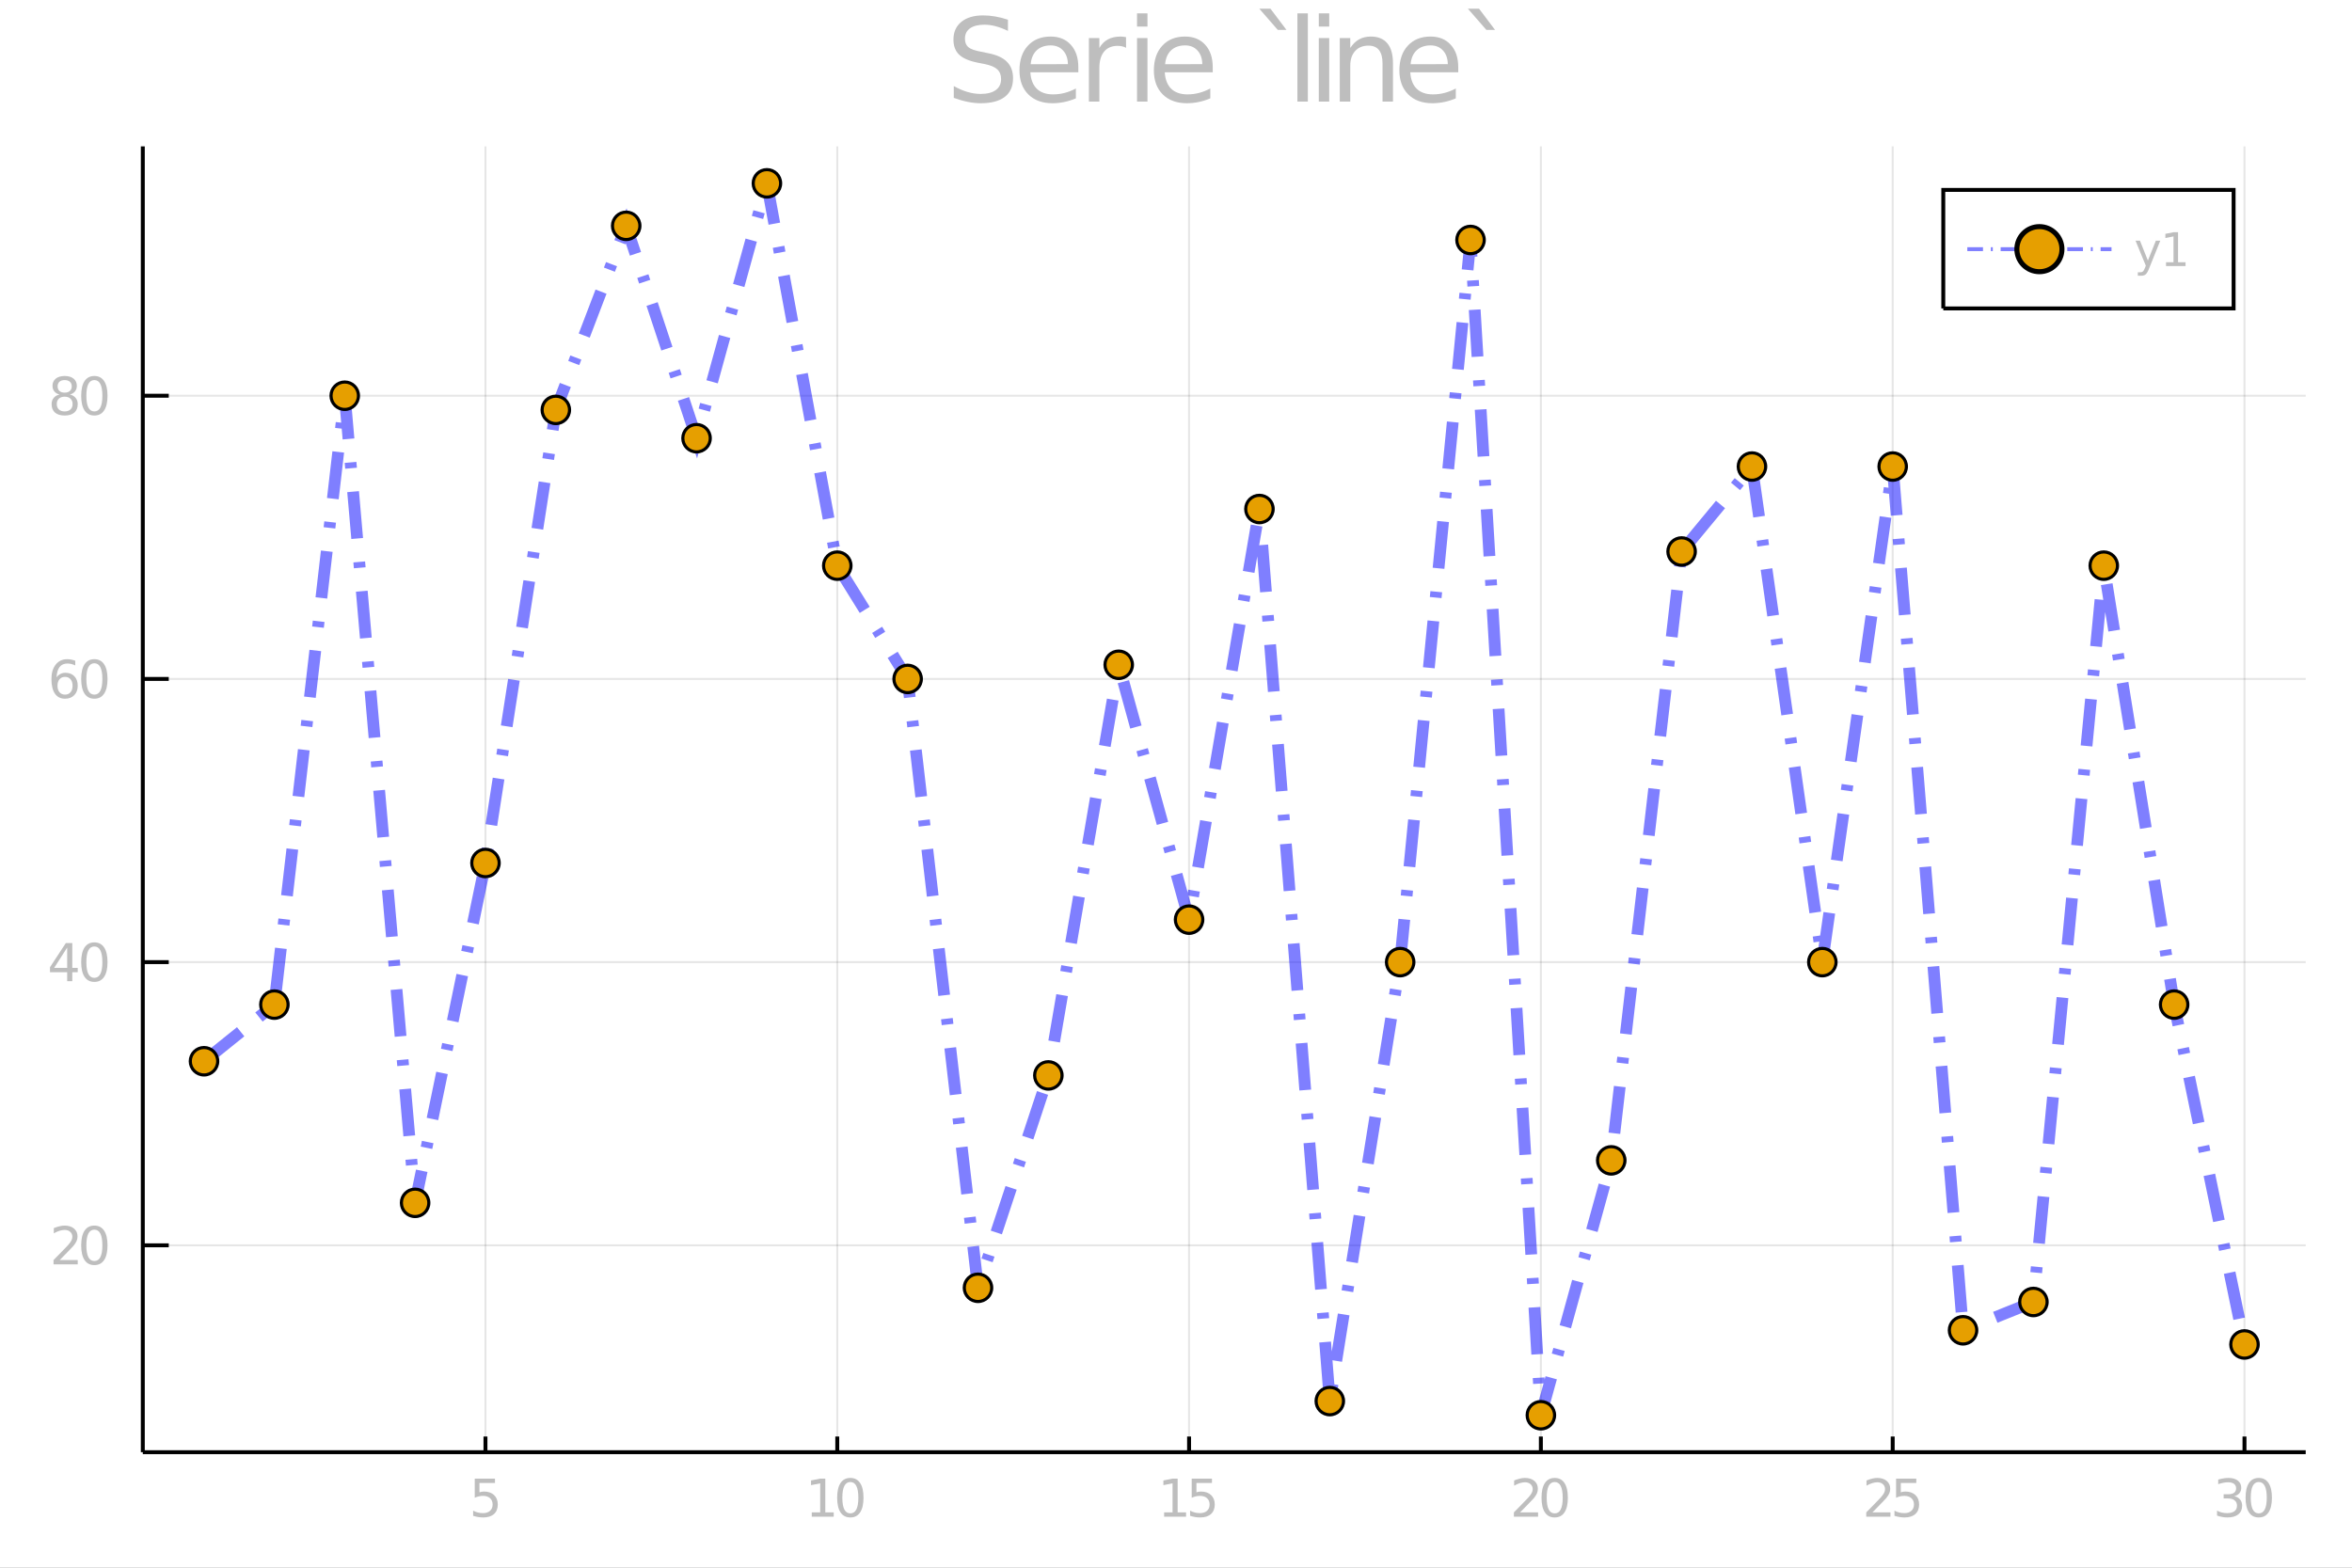 <?xml version="1.0" encoding="utf-8"?>
<svg xmlns="http://www.w3.org/2000/svg" xmlns:xlink="http://www.w3.org/1999/xlink" width="600" height="400" viewBox="0 0 2400 1600">
<rect x="0" y="0" width="2400" height="1600" fill="#808080" stroke="none"/>
<defs>
  <clipPath id="clip240">
    <rect x="0" y="0" width="2400" height="1600"/>
  </clipPath>
</defs>
<path clip-path="url(#clip240)" d="
M0 1600 L2400 1600 L2400 0 L0 0  Z
  " fill="#ffffff" fill-rule="evenodd" fill-opacity="1"/>
<defs>
  <clipPath id="clip241">
    <rect x="480" y="0" width="1681" height="1600"/>
  </clipPath>
</defs>
<path clip-path="url(#clip240)" d="
M145.716 1482.13 L2352.76 1482.13 L2352.76 149.392 L145.716 149.392  Z
  " fill="#ffffff" fill-rule="evenodd" fill-opacity="1"/>
<defs>
  <clipPath id="clip242">
    <rect x="145" y="149" width="2208" height="1334"/>
  </clipPath>
</defs>
<polyline clip-path="url(#clip242)" style="stroke:#000000; stroke-width:2; stroke-opacity:0.1; fill:none" points="
  495.367,1482.13 495.367,149.392 
  "/>
<polyline clip-path="url(#clip242)" style="stroke:#000000; stroke-width:2; stroke-opacity:0.1; fill:none" points="
  854.352,1482.13 854.352,149.392 
  "/>
<polyline clip-path="url(#clip242)" style="stroke:#000000; stroke-width:2; stroke-opacity:0.1; fill:none" points="
  1213.34,1482.13 1213.34,149.392 
  "/>
<polyline clip-path="url(#clip242)" style="stroke:#000000; stroke-width:2; stroke-opacity:0.1; fill:none" points="
  1572.32,1482.13 1572.32,149.392 
  "/>
<polyline clip-path="url(#clip242)" style="stroke:#000000; stroke-width:2; stroke-opacity:0.1; fill:none" points="
  1931.31,1482.13 1931.31,149.392 
  "/>
<polyline clip-path="url(#clip242)" style="stroke:#000000; stroke-width:2; stroke-opacity:0.1; fill:none" points="
  2290.29,1482.13 2290.29,149.392 
  "/>
<polyline clip-path="url(#clip240)" style="stroke:#000000; stroke-width:4; stroke-opacity:1; fill:none" points="
  145.716,1482.13 2352.76,1482.13 
  "/>
<polyline clip-path="url(#clip240)" style="stroke:#000000; stroke-width:4; stroke-opacity:1; fill:none" points="
  495.367,1482.13 495.367,1466.14 
  "/>
<polyline clip-path="url(#clip240)" style="stroke:#000000; stroke-width:4; stroke-opacity:1; fill:none" points="
  854.352,1482.13 854.352,1466.14 
  "/>
<polyline clip-path="url(#clip240)" style="stroke:#000000; stroke-width:4; stroke-opacity:1; fill:none" points="
  1213.34,1482.13 1213.34,1466.14 
  "/>
<polyline clip-path="url(#clip240)" style="stroke:#000000; stroke-width:4; stroke-opacity:1; fill:none" points="
  1572.32,1482.13 1572.32,1466.14 
  "/>
<polyline clip-path="url(#clip240)" style="stroke:#000000; stroke-width:4; stroke-opacity:1; fill:none" points="
  1931.31,1482.13 1931.31,1466.14 
  "/>
<polyline clip-path="url(#clip240)" style="stroke:#000000; stroke-width:4; stroke-opacity:1; fill:none" points="
  2290.29,1482.13 2290.29,1466.14 
  "/>
<path clip-path="url(#clip240)" d="M 0 0 M484.43 1509.1 L505.081 1509.1 L505.081 1513.53 L489.247 1513.53 L489.247 1523.06 Q490.393 1522.67 491.539 1522.49 Q492.685 1522.28 493.831 1522.28 Q500.341 1522.28 504.143 1525.85 Q507.945 1529.42 507.945 1535.51 Q507.945 1541.79 504.039 1545.28 Q500.133 1548.74 493.023 1548.74 Q490.576 1548.74 488.024 1548.32 Q485.497 1547.91 482.789 1547.07 L482.789 1541.79 Q485.133 1543.06 487.633 1543.69 Q490.133 1544.31 492.919 1544.31 Q497.424 1544.31 500.055 1541.94 Q502.685 1539.57 502.685 1535.51 Q502.685 1531.45 500.055 1529.08 Q497.424 1526.71 492.919 1526.71 Q490.81 1526.71 488.701 1527.18 Q486.617 1527.65 484.43 1528.64 L484.43 1509.1 Z" fill="#bebebe" fill-rule="evenodd" fill-opacity="1" /><path clip-path="url(#clip240)" d="M 0 0 M828.337 1543.56 L836.93 1543.56 L836.93 1513.9 L827.582 1515.77 L827.582 1510.98 L836.878 1509.1 L842.139 1509.1 L842.139 1543.56 L850.733 1543.56 L850.733 1547.98 L828.337 1547.98 L828.337 1543.56 Z" fill="#bebebe" fill-rule="evenodd" fill-opacity="1" /><path clip-path="url(#clip240)" d="M 0 0 M867.686 1512.57 Q863.623 1512.57 861.566 1516.58 Q859.535 1520.56 859.535 1528.58 Q859.535 1536.58 861.566 1540.59 Q863.623 1544.57 867.686 1544.57 Q871.774 1544.57 873.805 1540.59 Q875.863 1536.58 875.863 1528.58 Q875.863 1520.56 873.805 1516.58 Q871.774 1512.57 867.686 1512.57 M867.686 1508.4 Q874.222 1508.4 877.659 1513.58 Q881.123 1518.74 881.123 1528.58 Q881.123 1538.4 877.659 1543.58 Q874.222 1548.74 867.686 1548.74 Q861.149 1548.74 857.686 1543.58 Q854.248 1538.4 854.248 1528.58 Q854.248 1518.74 857.686 1513.58 Q861.149 1508.4 867.686 1508.4 Z" fill="#bebebe" fill-rule="evenodd" fill-opacity="1" /><path clip-path="url(#clip240)" d="M 0 0 M1187.88 1543.56 L1196.48 1543.56 L1196.48 1513.9 L1187.13 1515.77 L1187.13 1510.98 L1196.42 1509.1 L1201.68 1509.1 L1201.68 1543.56 L1210.28 1543.56 L1210.28 1547.98 L1187.88 1547.98 L1187.88 1543.56 Z" fill="#bebebe" fill-rule="evenodd" fill-opacity="1" /><path clip-path="url(#clip240)" d="M 0 0 M1216.03 1509.1 L1236.68 1509.1 L1236.68 1513.53 L1220.85 1513.53 L1220.85 1523.06 Q1222 1522.67 1223.14 1522.49 Q1224.29 1522.28 1225.43 1522.28 Q1231.94 1522.28 1235.75 1525.85 Q1239.55 1529.42 1239.55 1535.51 Q1239.55 1541.79 1235.64 1545.28 Q1231.74 1548.74 1224.63 1548.74 Q1222.18 1548.74 1219.63 1548.32 Q1217.1 1547.91 1214.39 1547.07 L1214.39 1541.79 Q1216.74 1543.06 1219.24 1543.69 Q1221.74 1544.31 1224.52 1544.31 Q1229.03 1544.31 1231.66 1541.94 Q1234.29 1539.57 1234.29 1535.51 Q1234.29 1531.45 1231.66 1529.08 Q1229.03 1526.71 1224.52 1526.71 Q1222.41 1526.71 1220.3 1527.18 Q1218.22 1527.65 1216.03 1528.64 L1216.03 1509.1 Z" fill="#bebebe" fill-rule="evenodd" fill-opacity="1" /><path clip-path="url(#clip240)" d="M 0 0 M1551.11 1543.56 L1569.47 1543.56 L1569.47 1547.98 L1544.78 1547.98 L1544.78 1543.56 Q1547.78 1540.46 1552.93 1535.25 Q1558.12 1530.02 1559.44 1528.5 Q1561.97 1525.67 1562.96 1523.71 Q1563.98 1521.73 1563.98 1519.83 Q1563.98 1516.73 1561.79 1514.78 Q1559.63 1512.83 1556.14 1512.83 Q1553.66 1512.83 1550.9 1513.69 Q1548.17 1514.55 1545.04 1516.29 L1545.04 1510.98 Q1548.22 1509.7 1550.98 1509.05 Q1553.74 1508.4 1556.03 1508.4 Q1562.08 1508.4 1565.67 1511.42 Q1569.26 1514.44 1569.26 1519.49 Q1569.26 1521.89 1568.35 1524.05 Q1567.47 1526.19 1565.1 1529.1 Q1564.44 1529.86 1560.96 1533.48 Q1557.47 1537.07 1551.11 1543.56 Z" fill="#bebebe" fill-rule="evenodd" fill-opacity="1" /><path clip-path="url(#clip240)" d="M 0 0 M1586.42 1512.57 Q1582.36 1512.57 1580.3 1516.58 Q1578.27 1520.56 1578.27 1528.58 Q1578.27 1536.58 1580.3 1540.59 Q1582.36 1544.57 1586.42 1544.57 Q1590.51 1544.57 1592.54 1540.59 Q1594.6 1536.58 1594.6 1528.58 Q1594.6 1520.56 1592.54 1516.58 Q1590.51 1512.57 1586.42 1512.57 M1586.42 1508.4 Q1592.96 1508.4 1596.4 1513.58 Q1599.86 1518.74 1599.86 1528.58 Q1599.86 1538.4 1596.4 1543.58 Q1592.96 1548.74 1586.42 1548.74 Q1579.89 1548.74 1576.42 1543.58 Q1572.99 1538.4 1572.99 1528.58 Q1572.99 1518.74 1576.42 1513.58 Q1579.89 1508.4 1586.42 1508.4 Z" fill="#bebebe" fill-rule="evenodd" fill-opacity="1" /><path clip-path="url(#clip240)" d="M 0 0 M1910.66 1543.56 L1929.02 1543.56 L1929.02 1547.98 L1904.33 1547.98 L1904.33 1543.56 Q1907.32 1540.46 1912.48 1535.25 Q1917.66 1530.02 1918.99 1528.5 Q1921.52 1525.67 1922.51 1523.71 Q1923.52 1521.73 1923.52 1519.83 Q1923.52 1516.73 1921.33 1514.78 Q1919.17 1512.83 1915.68 1512.83 Q1913.21 1512.83 1910.45 1513.69 Q1907.71 1514.55 1904.59 1516.29 L1904.59 1510.98 Q1907.77 1509.7 1910.53 1509.05 Q1913.29 1508.4 1915.58 1508.4 Q1921.62 1508.4 1925.21 1511.42 Q1928.81 1514.44 1928.81 1519.49 Q1928.81 1521.89 1927.9 1524.05 Q1927.01 1526.19 1924.64 1529.1 Q1923.99 1529.86 1920.5 1533.48 Q1917.01 1537.07 1910.66 1543.56 Z" fill="#bebebe" fill-rule="evenodd" fill-opacity="1" /><path clip-path="url(#clip240)" d="M 0 0 M1934.77 1509.1 L1955.42 1509.1 L1955.42 1513.53 L1939.59 1513.53 L1939.59 1523.06 Q1940.73 1522.67 1941.88 1522.49 Q1943.03 1522.28 1944.17 1522.28 Q1950.68 1522.28 1954.48 1525.85 Q1958.29 1529.42 1958.29 1535.51 Q1958.29 1541.79 1954.38 1545.28 Q1950.47 1548.74 1943.36 1548.74 Q1940.92 1548.74 1938.36 1548.32 Q1935.84 1547.91 1933.13 1547.07 L1933.13 1541.79 Q1935.47 1543.06 1937.97 1543.69 Q1940.47 1544.31 1943.26 1544.31 Q1947.77 1544.31 1950.4 1541.94 Q1953.03 1539.57 1953.03 1535.51 Q1953.03 1531.45 1950.4 1529.08 Q1947.77 1526.71 1943.26 1526.71 Q1941.15 1526.71 1939.04 1527.18 Q1936.96 1527.65 1934.77 1528.64 L1934.77 1509.1 Z" fill="#bebebe" fill-rule="evenodd" fill-opacity="1" /><path clip-path="url(#clip240)" d="M 0 0 M2279.88 1527.02 Q2283.65 1527.83 2285.76 1530.38 Q2287.9 1532.93 2287.9 1536.68 Q2287.9 1542.44 2283.94 1545.59 Q2279.98 1548.74 2272.69 1548.74 Q2270.24 1548.74 2267.64 1548.24 Q2265.06 1547.78 2262.3 1546.81 L2262.3 1541.73 Q2264.49 1543.01 2267.09 1543.66 Q2269.69 1544.31 2272.53 1544.31 Q2277.48 1544.31 2280.06 1542.36 Q2282.66 1540.41 2282.66 1536.68 Q2282.66 1533.24 2280.24 1531.32 Q2277.84 1529.36 2273.55 1529.36 L2269.02 1529.36 L2269.02 1525.04 L2273.76 1525.04 Q2277.64 1525.04 2279.69 1523.5 Q2281.75 1521.94 2281.75 1519.03 Q2281.75 1516.03 2279.62 1514.44 Q2277.51 1512.83 2273.55 1512.83 Q2271.39 1512.83 2268.91 1513.3 Q2266.44 1513.77 2263.47 1514.75 L2263.47 1510.07 Q2266.46 1509.23 2269.07 1508.82 Q2271.7 1508.4 2274.02 1508.4 Q2280.01 1508.4 2283.5 1511.14 Q2286.99 1513.84 2286.99 1518.48 Q2286.99 1521.71 2285.14 1523.95 Q2283.29 1526.16 2279.88 1527.02 Z" fill="#bebebe" fill-rule="evenodd" fill-opacity="1" /><path clip-path="url(#clip240)" d="M 0 0 M2304.85 1512.57 Q2300.79 1512.57 2298.73 1516.58 Q2296.7 1520.56 2296.7 1528.58 Q2296.7 1536.58 2298.73 1540.59 Q2300.79 1544.57 2304.85 1544.57 Q2308.94 1544.57 2310.97 1540.59 Q2313.03 1536.58 2313.03 1528.58 Q2313.03 1520.56 2310.97 1516.58 Q2308.94 1512.57 2304.85 1512.57 M2304.85 1508.4 Q2311.39 1508.4 2314.82 1513.58 Q2318.29 1518.74 2318.29 1528.58 Q2318.29 1538.4 2314.82 1543.58 Q2311.39 1548.74 2304.85 1548.74 Q2298.31 1548.74 2294.85 1543.58 Q2291.41 1538.4 2291.41 1528.58 Q2291.41 1518.74 2294.85 1513.58 Q2298.31 1508.4 2304.85 1508.4 Z" fill="#bebebe" fill-rule="evenodd" fill-opacity="1" /><polyline clip-path="url(#clip242)" style="stroke:#000000; stroke-width:2; stroke-opacity:0.1; fill:none" points="
  145.716,1270.99 2352.76,1270.99 
  "/>
<polyline clip-path="url(#clip242)" style="stroke:#000000; stroke-width:2; stroke-opacity:0.1; fill:none" points="
  145.716,981.955 2352.76,981.955 
  "/>
<polyline clip-path="url(#clip242)" style="stroke:#000000; stroke-width:2; stroke-opacity:0.1; fill:none" points="
  145.716,692.921 2352.76,692.921 
  "/>
<polyline clip-path="url(#clip242)" style="stroke:#000000; stroke-width:2; stroke-opacity:0.1; fill:none" points="
  145.716,403.887 2352.76,403.887 
  "/>
<polyline clip-path="url(#clip240)" style="stroke:#000000; stroke-width:4; stroke-opacity:1; fill:none" points="
  145.716,1482.13 145.716,149.392 
  "/>
<polyline clip-path="url(#clip240)" style="stroke:#000000; stroke-width:4; stroke-opacity:1; fill:none" points="
  145.716,1270.99 172.2,1270.99 
  "/>
<polyline clip-path="url(#clip240)" style="stroke:#000000; stroke-width:4; stroke-opacity:1; fill:none" points="
  145.716,981.955 172.2,981.955 
  "/>
<polyline clip-path="url(#clip240)" style="stroke:#000000; stroke-width:4; stroke-opacity:1; fill:none" points="
  145.716,692.921 172.2,692.921 
  "/>
<polyline clip-path="url(#clip240)" style="stroke:#000000; stroke-width:4; stroke-opacity:1; fill:none" points="
  145.716,403.887 172.2,403.887 
  "/>
<path clip-path="url(#clip240)" d="M 0 0 M60.966 1286 L79.325 1286 L79.325 1290.43 L54.638 1290.43 L54.638 1286 Q57.633 1282.9 62.789 1277.69 Q67.971 1272.46 69.299 1270.95 Q71.825 1268.11 72.815 1266.16 Q73.831 1264.18 73.831 1262.28 Q73.831 1259.18 71.643 1257.23 Q69.482 1255.27 65.992 1255.27 Q63.518 1255.27 60.758 1256.13 Q58.023 1256.99 54.898 1258.74 L54.898 1253.42 Q58.075 1252.15 60.836 1251.5 Q63.596 1250.85 65.888 1250.85 Q71.93 1250.85 75.523 1253.87 Q79.117 1256.89 79.117 1261.94 Q79.117 1264.33 78.206 1266.5 Q77.32 1268.63 74.95 1271.55 Q74.299 1272.3 70.81 1275.92 Q67.32 1279.52 60.966 1286 Z" fill="#bebebe" fill-rule="evenodd" fill-opacity="1" /><path clip-path="url(#clip240)" d="M 0 0 M96.278 1255.01 Q92.216 1255.01 90.159 1259.02 Q88.127 1263.01 88.127 1271.03 Q88.127 1279.02 90.159 1283.03 Q92.216 1287.02 96.278 1287.02 Q100.367 1287.02 102.398 1283.03 Q104.455 1279.02 104.455 1271.03 Q104.455 1263.01 102.398 1259.02 Q100.367 1255.01 96.278 1255.01 M96.278 1250.85 Q102.815 1250.85 106.252 1256.03 Q109.716 1261.18 109.716 1271.03 Q109.716 1280.85 106.252 1286.03 Q102.815 1291.18 96.278 1291.18 Q89.742 1291.18 86.278 1286.03 Q82.841 1280.85 82.841 1271.03 Q82.841 1261.18 86.278 1256.03 Q89.742 1250.85 96.278 1250.85 Z" fill="#bebebe" fill-rule="evenodd" fill-opacity="1" /><path clip-path="url(#clip240)" d="M 0 0 M68.544 967.098 L55.263 987.853 L68.544 987.853 L68.544 967.098 M67.164 962.515 L73.778 962.515 L73.778 987.853 L79.325 987.853 L79.325 992.228 L73.778 992.228 L73.778 1001.39 L68.544 1001.39 L68.544 992.228 L50.992 992.228 L50.992 987.15 L67.164 962.515 Z" fill="#bebebe" fill-rule="evenodd" fill-opacity="1" /><path clip-path="url(#clip240)" d="M 0 0 M96.278 965.978 Q92.216 965.978 90.159 969.988 Q88.127 973.973 88.127 981.994 Q88.127 989.988 90.159 993.999 Q92.216 997.983 96.278 997.983 Q100.367 997.983 102.398 993.999 Q104.455 989.988 104.455 981.994 Q104.455 973.973 102.398 969.988 Q100.367 965.978 96.278 965.978 M96.278 961.811 Q102.815 961.811 106.252 966.994 Q109.716 972.15 109.716 981.994 Q109.716 991.811 106.252 996.994 Q102.815 1002.15 96.278 1002.15 Q89.742 1002.15 86.278 996.994 Q82.841 991.811 82.841 981.994 Q82.841 972.15 86.278 966.994 Q89.742 961.811 96.278 961.811 Z" fill="#bebebe" fill-rule="evenodd" fill-opacity="1" /><path clip-path="url(#clip240)" d="M 0 0 M66.357 690.824 Q62.815 690.824 60.732 693.246 Q58.674 695.668 58.674 699.887 Q58.674 704.079 60.732 706.527 Q62.815 708.949 66.357 708.949 Q69.898 708.949 71.956 706.527 Q74.039 704.079 74.039 699.887 Q74.039 695.668 71.956 693.246 Q69.898 690.824 66.357 690.824 M76.799 674.34 L76.799 679.132 Q74.82 678.194 72.789 677.699 Q70.784 677.204 68.805 677.204 Q63.596 677.204 60.836 680.72 Q58.102 684.236 57.711 691.345 Q59.247 689.079 61.565 687.882 Q63.883 686.658 66.669 686.658 Q72.528 686.658 75.914 690.225 Q79.325 693.767 79.325 699.887 Q79.325 705.876 75.784 709.496 Q72.242 713.116 66.357 713.116 Q59.612 713.116 56.044 707.96 Q52.477 702.777 52.477 692.96 Q52.477 683.741 56.852 678.272 Q61.226 672.777 68.596 672.777 Q70.575 672.777 72.581 673.168 Q74.612 673.559 76.799 674.34 Z" fill="#bebebe" fill-rule="evenodd" fill-opacity="1" /><path clip-path="url(#clip240)" d="M 0 0 M96.278 676.944 Q92.216 676.944 90.159 680.954 Q88.127 684.939 88.127 692.96 Q88.127 700.954 90.159 704.965 Q92.216 708.949 96.278 708.949 Q100.367 708.949 102.398 704.965 Q104.455 700.954 104.455 692.96 Q104.455 684.939 102.398 680.954 Q100.367 676.944 96.278 676.944 M96.278 672.777 Q102.815 672.777 106.252 677.96 Q109.716 683.116 109.716 692.96 Q109.716 702.777 106.252 707.96 Q102.815 713.116 96.278 713.116 Q89.742 713.116 86.278 707.96 Q82.841 702.777 82.841 692.96 Q82.841 683.116 86.278 677.96 Q89.742 672.777 96.278 672.777 Z" fill="#bebebe" fill-rule="evenodd" fill-opacity="1" /><path clip-path="url(#clip240)" d="M 0 0 M65.992 404.863 Q62.242 404.863 60.081 406.868 Q57.945 408.874 57.945 412.389 Q57.945 415.905 60.081 417.91 Q62.242 419.915 65.992 419.915 Q69.742 419.915 71.903 417.91 Q74.065 415.879 74.065 412.389 Q74.065 408.874 71.903 406.868 Q69.768 404.863 65.992 404.863 M60.732 402.624 Q57.346 401.79 55.445 399.473 Q53.57 397.155 53.57 393.822 Q53.57 389.16 56.877 386.452 Q60.211 383.743 65.992 383.743 Q71.799 383.743 75.107 386.452 Q78.414 389.16 78.414 393.822 Q78.414 397.155 76.513 399.473 Q74.638 401.79 71.278 402.624 Q75.081 403.509 77.19 406.087 Q79.325 408.665 79.325 412.389 Q79.325 418.04 75.862 421.061 Q72.424 424.082 65.992 424.082 Q59.56 424.082 56.096 421.061 Q52.659 418.04 52.659 412.389 Q52.659 408.665 54.794 406.087 Q56.93 403.509 60.732 402.624 M58.805 394.316 Q58.805 397.337 60.68 399.03 Q62.581 400.723 65.992 400.723 Q69.377 400.723 71.278 399.03 Q73.206 397.337 73.206 394.316 Q73.206 391.295 71.278 389.603 Q69.377 387.91 65.992 387.91 Q62.581 387.91 60.68 389.603 Q58.805 391.295 58.805 394.316 Z" fill="#bebebe" fill-rule="evenodd" fill-opacity="1" /><path clip-path="url(#clip240)" d="M 0 0 M96.278 387.91 Q92.216 387.91 90.159 391.92 Q88.127 395.905 88.127 403.926 Q88.127 411.92 90.159 415.931 Q92.216 419.915 96.278 419.915 Q100.367 419.915 102.398 415.931 Q104.455 411.92 104.455 403.926 Q104.455 395.905 102.398 391.92 Q100.367 387.91 96.278 387.91 M96.278 383.743 Q102.815 383.743 106.252 388.926 Q109.716 394.082 109.716 403.926 Q109.716 413.743 106.252 418.926 Q102.815 424.082 96.278 424.082 Q89.742 424.082 86.278 418.926 Q82.841 413.743 82.841 403.926 Q82.841 394.082 86.278 388.926 Q89.742 383.743 96.278 383.743 Z" fill="#bebebe" fill-rule="evenodd" fill-opacity="1" /><path clip-path="url(#clip240)" d="M 0 0 M1028.52 20.116 L1028.52 31.516 Q1021.86 28.333 1015.96 26.771 Q1010.06 25.208 1004.56 25.208 Q995.013 25.208 989.804 28.912 Q984.654 32.616 984.654 39.444 Q984.654 45.173 988.068 48.125 Q991.54 51.018 1001.15 52.812 L1008.21 54.259 Q1021.29 56.747 1027.48 63.055 Q1033.73 69.305 1033.73 79.838 Q1033.73 92.395 1025.28 98.877 Q1016.89 105.358 1000.63 105.358 Q994.492 105.358 987.547 103.969 Q980.661 102.58 973.254 99.861 L973.254 87.824 Q980.372 91.817 987.2 93.842 Q994.029 95.868 1000.63 95.868 Q1010.64 95.868 1016.08 91.932 Q1021.52 87.997 1021.52 80.706 Q1021.52 74.34 1017.58 70.752 Q1013.7 67.164 1004.79 65.37 L997.675 63.981 Q984.596 61.377 978.751 55.822 Q972.906 50.266 972.906 40.37 Q972.906 28.912 980.95 22.315 Q989.052 15.717 1003.23 15.717 Q1009.31 15.717 1015.61 16.817 Q1021.92 17.917 1028.52 20.116 Z" fill="#bebebe" fill-rule="evenodd" fill-opacity="1" /><path clip-path="url(#clip240)" d="M 0 0 M1100.34 68.611 L1100.34 73.819 L1051.38 73.819 Q1052.07 84.814 1057.98 90.601 Q1063.94 96.331 1074.53 96.331 Q1080.66 96.331 1086.39 94.826 Q1092.18 93.321 1097.85 90.312 L1097.85 100.381 Q1092.12 102.812 1086.1 104.085 Q1080.08 105.358 1073.89 105.358 Q1058.38 105.358 1049.29 96.331 Q1040.27 87.303 1040.27 71.909 Q1040.27 55.995 1048.83 46.678 Q1057.45 37.303 1072.04 37.303 Q1085.12 37.303 1092.7 45.752 Q1100.34 54.143 1100.34 68.611 M1089.69 65.486 Q1089.57 56.747 1084.77 51.539 Q1080.02 46.331 1072.15 46.331 Q1063.24 46.331 1057.86 51.365 Q1052.54 56.4 1051.73 65.544 L1089.69 65.486 Z" fill="#bebebe" fill-rule="evenodd" fill-opacity="1" /><path clip-path="url(#clip240)" d="M 0 0 M1149.06 48.819 Q1147.27 47.778 1145.13 47.315 Q1143.04 46.794 1140.5 46.794 Q1131.47 46.794 1126.61 52.697 Q1121.81 58.541 1121.81 69.537 L1121.81 103.68 L1111.1 103.68 L1111.1 38.865 L1121.81 38.865 L1121.81 48.935 Q1125.16 43.032 1130.54 40.197 Q1135.93 37.303 1143.62 37.303 Q1144.72 37.303 1146.05 37.477 Q1147.38 37.592 1149 37.882 L1149.06 48.819 Z" fill="#bebebe" fill-rule="evenodd" fill-opacity="1" /><path clip-path="url(#clip240)" d="M 0 0 M1160.23 38.865 L1170.88 38.865 L1170.88 103.68 L1160.23 103.68 L1160.23 38.865 M1160.23 13.634 L1170.88 13.634 L1170.88 27.118 L1160.23 27.118 L1160.23 13.634 Z" fill="#bebebe" fill-rule="evenodd" fill-opacity="1" /><path clip-path="url(#clip240)" d="M 0 0 M1237.49 68.611 L1237.49 73.819 L1188.53 73.819 Q1189.22 84.814 1195.13 90.601 Q1201.09 96.331 1211.68 96.331 Q1217.81 96.331 1223.54 94.826 Q1229.33 93.321 1235 90.312 L1235 100.381 Q1229.27 102.812 1223.25 104.085 Q1217.23 105.358 1211.04 105.358 Q1195.53 105.358 1186.45 96.331 Q1177.42 87.303 1177.42 71.909 Q1177.42 55.995 1185.98 46.678 Q1194.61 37.303 1209.19 37.303 Q1222.27 37.303 1229.85 45.752 Q1237.49 54.143 1237.49 68.611 M1226.84 65.486 Q1226.72 56.747 1221.92 51.539 Q1217.18 46.331 1209.31 46.331 Q1200.39 46.331 1195.01 51.365 Q1189.69 56.4 1188.88 65.544 L1226.84 65.486 Z" fill="#bebebe" fill-rule="evenodd" fill-opacity="1" /><path clip-path="url(#clip240)" d="M 0 0 M1296.4 8.889 L1312.72 30.532 L1303.87 30.532 L1285 8.889 L1296.4 8.889 Z" fill="#bebebe" fill-rule="evenodd" fill-opacity="1" /><path clip-path="url(#clip240)" d="M 0 0 M1323.89 13.634 L1334.54 13.634 L1334.54 103.68 L1323.89 103.68 L1323.89 13.634 Z" fill="#bebebe" fill-rule="evenodd" fill-opacity="1" /><path clip-path="url(#clip240)" d="M 0 0 M1345.71 38.865 L1356.35 38.865 L1356.35 103.68 L1345.71 103.68 L1345.71 38.865 M1345.71 13.634 L1356.35 13.634 L1356.35 27.118 L1345.71 27.118 L1345.71 13.634 Z" fill="#bebebe" fill-rule="evenodd" fill-opacity="1" /><path clip-path="url(#clip240)" d="M 0 0 M1421.4 64.56 L1421.4 103.68 L1410.75 103.68 L1410.75 64.907 Q1410.75 55.706 1407.16 51.134 Q1403.58 46.562 1396.4 46.562 Q1387.78 46.562 1382.8 52.06 Q1377.82 57.558 1377.82 67.048 L1377.82 103.68 L1367.12 103.68 L1367.12 38.865 L1377.82 38.865 L1377.82 48.935 Q1381.64 43.09 1386.79 40.197 Q1392 37.303 1398.77 37.303 Q1409.94 37.303 1415.67 44.247 Q1421.4 51.134 1421.4 64.56 Z" fill="#bebebe" fill-rule="evenodd" fill-opacity="1" /><path clip-path="url(#clip240)" d="M 0 0 M1488.01 68.611 L1488.01 73.819 L1439.05 73.819 Q1439.74 84.814 1445.65 90.601 Q1451.61 96.331 1462.2 96.331 Q1468.33 96.331 1474.06 94.826 Q1479.85 93.321 1485.52 90.312 L1485.52 100.381 Q1479.79 102.812 1473.77 104.085 Q1467.75 105.358 1461.56 105.358 Q1446.05 105.358 1436.97 96.331 Q1427.94 87.303 1427.94 71.909 Q1427.94 55.995 1436.5 46.678 Q1445.13 37.303 1459.71 37.303 Q1472.79 37.303 1480.37 45.752 Q1488.01 54.143 1488.01 68.611 M1477.36 65.486 Q1477.24 56.747 1472.44 51.539 Q1467.7 46.331 1459.82 46.331 Q1450.91 46.331 1445.53 51.365 Q1440.21 56.4 1439.4 65.544 L1477.36 65.486 Z" fill="#bebebe" fill-rule="evenodd" fill-opacity="1" /><path clip-path="url(#clip240)" d="M 0 0 M1509.25 8.889 L1525.57 30.532 L1516.71 30.532 L1497.85 8.889 L1509.25 8.889 Z" fill="#bebebe" fill-rule="evenodd" fill-opacity="1" /><polyline clip-path="url(#clip242)" style="stroke:#0000ff; stroke-width:12; stroke-opacity:0.5; fill:none" stroke-dasharray="48, 24, 6, 24" points="
  208.179,1083.12 279.976,1025.31 351.773,403.887 423.57,1227.63 495.367,880.793 567.164,418.338 638.961,230.466 710.758,447.242 782.555,187.111 854.352,577.307 
  926.149,692.921 997.946,1314.34 1069.74,1097.57 1141.54,678.469 1213.34,938.599 1285.13,519.5 1356.93,1429.96 1428.73,981.955 1500.53,244.918 1572.32,1444.41 
  1644.12,1184.28 1715.92,562.855 1787.71,476.145 1859.51,981.955 1931.31,476.145 2003.1,1357.7 2074.9,1328.8 2146.7,577.307 2218.5,1025.31 2290.29,1372.15 
  
  "/>
<circle clip-path="url(#clip242)" cx="208.179" cy="1083.12" r="14" fill="#e69f00" fill-rule="evenodd" fill-opacity="1" stroke="#000000" stroke-opacity="1" stroke-width="3.2"/>
<circle clip-path="url(#clip242)" cx="279.976" cy="1025.31" r="14" fill="#e69f00" fill-rule="evenodd" fill-opacity="1" stroke="#000000" stroke-opacity="1" stroke-width="3.2"/>
<circle clip-path="url(#clip242)" cx="351.773" cy="403.887" r="14" fill="#e69f00" fill-rule="evenodd" fill-opacity="1" stroke="#000000" stroke-opacity="1" stroke-width="3.2"/>
<circle clip-path="url(#clip242)" cx="423.57" cy="1227.63" r="14" fill="#e69f00" fill-rule="evenodd" fill-opacity="1" stroke="#000000" stroke-opacity="1" stroke-width="3.2"/>
<circle clip-path="url(#clip242)" cx="495.367" cy="880.793" r="14" fill="#e69f00" fill-rule="evenodd" fill-opacity="1" stroke="#000000" stroke-opacity="1" stroke-width="3.2"/>
<circle clip-path="url(#clip242)" cx="567.164" cy="418.338" r="14" fill="#e69f00" fill-rule="evenodd" fill-opacity="1" stroke="#000000" stroke-opacity="1" stroke-width="3.2"/>
<circle clip-path="url(#clip242)" cx="638.961" cy="230.466" r="14" fill="#e69f00" fill-rule="evenodd" fill-opacity="1" stroke="#000000" stroke-opacity="1" stroke-width="3.2"/>
<circle clip-path="url(#clip242)" cx="710.758" cy="447.242" r="14" fill="#e69f00" fill-rule="evenodd" fill-opacity="1" stroke="#000000" stroke-opacity="1" stroke-width="3.2"/>
<circle clip-path="url(#clip242)" cx="782.555" cy="187.111" r="14" fill="#e69f00" fill-rule="evenodd" fill-opacity="1" stroke="#000000" stroke-opacity="1" stroke-width="3.2"/>
<circle clip-path="url(#clip242)" cx="854.352" cy="577.307" r="14" fill="#e69f00" fill-rule="evenodd" fill-opacity="1" stroke="#000000" stroke-opacity="1" stroke-width="3.2"/>
<circle clip-path="url(#clip242)" cx="926.149" cy="692.921" r="14" fill="#e69f00" fill-rule="evenodd" fill-opacity="1" stroke="#000000" stroke-opacity="1" stroke-width="3.2"/>
<circle clip-path="url(#clip242)" cx="997.946" cy="1314.34" r="14" fill="#e69f00" fill-rule="evenodd" fill-opacity="1" stroke="#000000" stroke-opacity="1" stroke-width="3.2"/>
<circle clip-path="url(#clip242)" cx="1069.74" cy="1097.57" r="14" fill="#e69f00" fill-rule="evenodd" fill-opacity="1" stroke="#000000" stroke-opacity="1" stroke-width="3.2"/>
<circle clip-path="url(#clip242)" cx="1141.54" cy="678.469" r="14" fill="#e69f00" fill-rule="evenodd" fill-opacity="1" stroke="#000000" stroke-opacity="1" stroke-width="3.2"/>
<circle clip-path="url(#clip242)" cx="1213.34" cy="938.599" r="14" fill="#e69f00" fill-rule="evenodd" fill-opacity="1" stroke="#000000" stroke-opacity="1" stroke-width="3.2"/>
<circle clip-path="url(#clip242)" cx="1285.13" cy="519.5" r="14" fill="#e69f00" fill-rule="evenodd" fill-opacity="1" stroke="#000000" stroke-opacity="1" stroke-width="3.2"/>
<circle clip-path="url(#clip242)" cx="1356.93" cy="1429.96" r="14" fill="#e69f00" fill-rule="evenodd" fill-opacity="1" stroke="#000000" stroke-opacity="1" stroke-width="3.2"/>
<circle clip-path="url(#clip242)" cx="1428.73" cy="981.955" r="14" fill="#e69f00" fill-rule="evenodd" fill-opacity="1" stroke="#000000" stroke-opacity="1" stroke-width="3.2"/>
<circle clip-path="url(#clip242)" cx="1500.53" cy="244.918" r="14" fill="#e69f00" fill-rule="evenodd" fill-opacity="1" stroke="#000000" stroke-opacity="1" stroke-width="3.2"/>
<circle clip-path="url(#clip242)" cx="1572.32" cy="1444.41" r="14" fill="#e69f00" fill-rule="evenodd" fill-opacity="1" stroke="#000000" stroke-opacity="1" stroke-width="3.2"/>
<circle clip-path="url(#clip242)" cx="1644.12" cy="1184.28" r="14" fill="#e69f00" fill-rule="evenodd" fill-opacity="1" stroke="#000000" stroke-opacity="1" stroke-width="3.2"/>
<circle clip-path="url(#clip242)" cx="1715.92" cy="562.855" r="14" fill="#e69f00" fill-rule="evenodd" fill-opacity="1" stroke="#000000" stroke-opacity="1" stroke-width="3.2"/>
<circle clip-path="url(#clip242)" cx="1787.71" cy="476.145" r="14" fill="#e69f00" fill-rule="evenodd" fill-opacity="1" stroke="#000000" stroke-opacity="1" stroke-width="3.2"/>
<circle clip-path="url(#clip242)" cx="1859.51" cy="981.955" r="14" fill="#e69f00" fill-rule="evenodd" fill-opacity="1" stroke="#000000" stroke-opacity="1" stroke-width="3.2"/>
<circle clip-path="url(#clip242)" cx="1931.31" cy="476.145" r="14" fill="#e69f00" fill-rule="evenodd" fill-opacity="1" stroke="#000000" stroke-opacity="1" stroke-width="3.2"/>
<circle clip-path="url(#clip242)" cx="2003.1" cy="1357.7" r="14" fill="#e69f00" fill-rule="evenodd" fill-opacity="1" stroke="#000000" stroke-opacity="1" stroke-width="3.2"/>
<circle clip-path="url(#clip242)" cx="2074.9" cy="1328.8" r="14" fill="#e69f00" fill-rule="evenodd" fill-opacity="1" stroke="#000000" stroke-opacity="1" stroke-width="3.2"/>
<circle clip-path="url(#clip242)" cx="2146.7" cy="577.307" r="14" fill="#e69f00" fill-rule="evenodd" fill-opacity="1" stroke="#000000" stroke-opacity="1" stroke-width="3.2"/>
<circle clip-path="url(#clip242)" cx="2218.5" cy="1025.31" r="14" fill="#e69f00" fill-rule="evenodd" fill-opacity="1" stroke="#000000" stroke-opacity="1" stroke-width="3.2"/>
<circle clip-path="url(#clip242)" cx="2290.29" cy="1372.15" r="14" fill="#e69f00" fill-rule="evenodd" fill-opacity="1" stroke="#000000" stroke-opacity="1" stroke-width="3.2"/>
<path clip-path="url(#clip240)" d="
M1982.94 314.777 L2279.19 314.777 L2279.19 193.817 L1982.94 193.817  Z
  " fill="#ffffff" fill-rule="evenodd" fill-opacity="1"/>
<polyline clip-path="url(#clip240)" style="stroke:#000000; stroke-width:4; stroke-opacity:1; fill:none" points="
  1982.94,314.777 2279.19,314.777 2279.19,193.817 1982.94,193.817 1982.94,314.777 
  "/>
<polyline clip-path="url(#clip240)" style="stroke:#0000ff; stroke-width:4; stroke-opacity:0.5; fill:none" stroke-dasharray="16, 8, 2, 8" points="
  2007.47,254.297 2154.6,254.297 
  "/>
<circle clip-path="url(#clip240)" cx="2081.03" cy="254.297" r="23" fill="#e69f00" fill-rule="evenodd" fill-opacity="1" stroke="#000000" stroke-opacity="1" stroke-width="5.12"/>
<path clip-path="url(#clip240)" d="M 0 0 M2192.97 273.984 Q2191.16 278.614 2189.45 280.026 Q2187.74 281.438 2184.87 281.438 L2181.46 281.438 L2181.46 277.873 L2183.96 277.873 Q2185.72 277.873 2186.69 277.04 Q2187.67 276.206 2188.85 273.104 L2189.61 271.16 L2179.12 245.651 L2183.64 245.651 L2191.74 265.929 L2199.84 245.651 L2204.36 245.651 L2192.97 273.984 Z" fill="#bebebe" fill-rule="evenodd" fill-opacity="1" /><path clip-path="url(#clip240)" d="M 0 0 M2210.24 267.641 L2217.87 267.641 L2217.87 241.276 L2209.56 242.943 L2209.56 238.683 L2217.83 237.017 L2222.5 237.017 L2222.5 267.641 L2230.14 267.641 L2230.14 271.577 L2210.24 271.577 L2210.24 267.641 Z" fill="#bebebe" fill-rule="evenodd" fill-opacity="1" /></svg>
